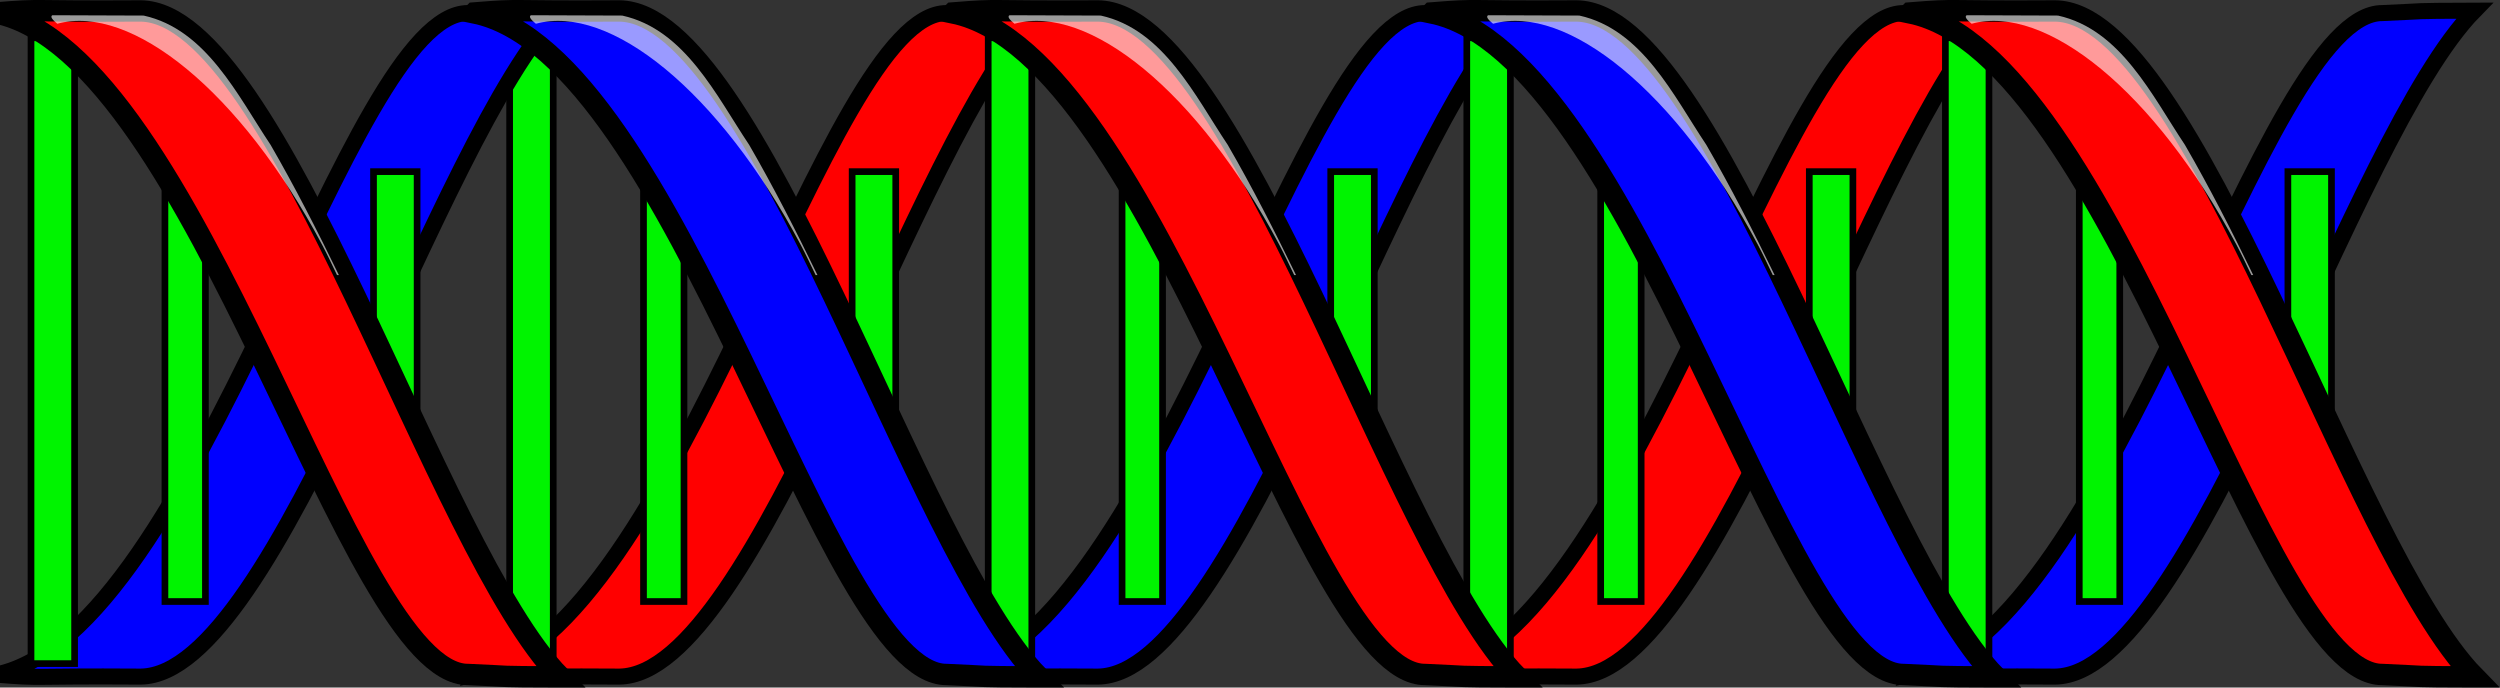 <?xml version="1.0" encoding="UTF-8" standalone="no"?>
<!-- Created with Inkscape (http://www.inkscape.org/) -->

<svg
   xmlns:dc="http://purl.org/dc/elements/1.1/"
   xmlns:cc="http://creativecommons.org/ns#"
   xmlns:rdf="http://www.w3.org/1999/02/22-rdf-syntax-ns#"
   xmlns:svg="http://www.w3.org/2000/svg"
   xmlns="http://www.w3.org/2000/svg"
   xmlns:sodipodi="http://sodipodi.sourceforge.net/DTD/sodipodi-0.dtd"
   xmlns:inkscape="http://www.inkscape.org/namespaces/inkscape"
   id="svg6323"
   sodipodi:docname="DNA.svg"
   inkscape:export-filename="/home/nathan/Desktop/Anthony Liekens/double_helix_anthony_lie_01.png"
   viewBox="0 0 467.8 128.65"
   sodipodi:version="0.32"
   inkscape:export-xdpi="89.460815"
   version="1.0"
   inkscape:output_extension="org.inkscape.output.svg.inkscape"
   inkscape:export-ydpi="89.460815"
   inkscape:version="0.92.3 (2405546, 2018-03-11)">
  <rect x="0" y="0" width="467.8" height="128.65" fill="#333333" stroke="none"/>
  <defs
     id="defs1476" />
  <sodipodi:namedview
     id="base"
     bordercolor="#ffffff"
     inkscape:pageshadow="0"
     inkscape:guide-bbox="true"
     pagecolor="#ffffff"
     inkscape:zoom="1.9388521"
     inkscape:window-width="3840"
     borderlayer="true"
     showgrid="false"
     borderopacity="0.0"
     inkscape:current-layer="layer1"
     inkscape:cx="152.11018"
     inkscape:cy="64.326795"
     showguides="true"
     inkscape:window-y="0"
     inkscape:window-x="0"
     inkscape:window-height="2136"
     showborder="true"
     inkscape:pageopacity="0.0"
     inkscape:document-units="px"
     inkscape:window-maximized="1" />
  <g
     id="layer1"
     inkscape:label="Layer 1"
     inkscape:groupmode="layer"
     transform="translate(118.38 -88.104)">
    <g
       id="g2411"
       transform="matrix(-1,0,0,1,228.263,0)">
      <path
         id="path6644"
         d="m -10.795,214.34 c -9.503,0.76 -5.265,0.22 -27.113,0.37 -25.776,-0.31 -55.221,-100.88 -78.472,-124.61 13.37,0.053 7.61,0.053 17.22,0.452 22.471,-0.204 50.376,115.95 88.365,123.79 z"
         style="fill:#0000ff;stroke:#000000;stroke-width:3"
         sodipodi:nodetypes="ccccc"
         inkscape:connector-curvature="0" />
      <rect
         id="rect6692"
         style="fill:#00f400;stroke:#000000;stroke-width:1.25"
         transform="scale(-1,1)"
         height="100.87"
         width="7.574"
         y="99.79"
         x="42.431" />
      <path
         id="path6761"
         d="m 78.758,214.34 c -9.503,0.76 -5.265,0.22 -27.113,0.37 C 25.869,214.4 -3.576,113.83 -26.831,90.1 c 13.372,0.053 7.611,0.053 17.225,0.452 22.471,-0.204 50.375,115.95 88.364,123.79 z"
         style="fill:#ff0000;stroke:#000000;stroke-width:3"
         sodipodi:nodetypes="ccccc"
         inkscape:connector-curvature="0" />
      <rect
         id="rect6690"
         style="fill:#00f400;stroke:#000000;stroke-width:1.25"
         transform="scale(-1,1)"
         height="117.11"
         width="8.157"
         y="95.169"
         x="17.378" />
      <rect
         id="rect6694"
         style="fill:#00f400;stroke:#000000;stroke-width:1.25"
         transform="scale(-1,1)"
         height="72.827"
         width="8.157"
         y="120.22"
         x="81.466" />
      <path
         id="path6646"
         d="m -10.795,90.523 c -9.503,-0.76 -5.265,-0.223 -27.113,-0.369 -25.776,0.312 -55.221,100.88 -78.472,124.61 13.37,-0.05 7.61,-0.05 17.22,-0.45 22.471,0.2 50.376,-115.95 88.365,-123.79 z"
         style="fill:#ff0000;stroke:#000000;stroke-width:4"
         sodipodi:nodetypes="ccccc"
         inkscape:connector-curvature="0" />
      <path
         id="path6733"
         style="fill:#ffffff;fill-opacity:0.603"
         d="m -21.355,90.955 c -5.698,0.02 -11.396,0.043 -17.093,0.063 -11.743,2.593 -17.592,14.982 -23.75,24.192 -4.598,7.94 -8.772,16.12 -12.782,24.37 h 0.344 c 0.907,-1.89 1.786,-3.78 2.781,-5.66 15.287,-28.78 35.738,-45.152 49.563,-41.371 0.867,-0.711 1.392,-1.301 0.937,-1.594 z"
         inkscape:connector-curvature="0" />
      <rect
         id="rect6763"
         style="fill:#00f400;stroke:#000000;stroke-width:1.25"
         transform="scale(-1,1)"
         height="100.87"
         width="7.574"
         y="99.79"
         x="-47.123" />
      <path
         id="path6775"
         d="m 168.31,214.34 c -9.5,0.76 -5.26,0.22 -27.11,0.37 C 115.42,214.4 85.977,113.83 62.722,90.1 c 13.372,0.053 7.612,0.053 17.225,0.452 22.473,-0.204 50.373,115.95 88.363,123.79 z"
         style="fill:#0000ff;stroke:#000000;stroke-width:3"
         sodipodi:nodetypes="ccccc"
         inkscape:connector-curvature="0" />
      <rect
         id="rect6765"
         style="fill:#00f400;stroke:#000000;stroke-width:1.25"
         transform="scale(-1,1)"
         height="117.11"
         width="8.157"
         y="95.169"
         x="-72.175" />
      <rect
         id="rect6767"
         style="fill:#00f400;stroke:#000000;stroke-width:1.25"
         transform="scale(-1,1)"
         height="72.827"
         width="8.157"
         y="120.22"
         x="-8.087" />
      <path
         id="path6769"
         d="m 78.758,90.523 c -9.503,-0.76 -5.265,-0.223 -27.113,-0.369 -25.776,0.312 -55.221,100.88 -78.476,124.61 13.372,-0.05 7.611,-0.05 17.225,-0.45 22.471,0.2 50.375,-115.95 88.364,-123.79 z"
         style="fill:#0000ff;stroke:#000000;stroke-width:4"
         sodipodi:nodetypes="ccccc"
         inkscape:connector-curvature="0" />
      <path
         id="path6771"
         style="fill:#ffffff;fill-opacity:0.603"
         d="m 68.199,90.955 c -5.698,0.02 -11.396,0.043 -17.094,0.063 -11.742,2.593 -17.592,14.982 -23.75,24.192 -4.597,7.94 -8.772,16.12 -12.781,24.37 h 0.343 c 0.908,-1.89 1.786,-3.78 2.782,-5.66 15.286,-28.78 35.738,-45.152 49.562,-41.371 0.868,-0.711 1.392,-1.301 0.938,-1.594 z"
         inkscape:connector-curvature="0" />
      <rect
         id="rect6777"
         style="fill:#00f400;stroke:#000000;stroke-width:1.25"
         transform="scale(-1,1)"
         height="100.87"
         width="7.574"
         y="99.79"
         x="-136.68" />
      <path
         id="path6789"
         d="m 257.86,214.34 c -9.5,0.76 -5.26,0.22 -27.11,0.37 -25.77,-0.31 -55.22,-100.88 -78.47,-124.61 13.37,0.053 7.61,0.053 17.22,0.452 22.47,-0.204 50.38,115.95 88.36,123.79 z"
         style="fill:#ff0000;stroke:#000000;stroke-width:3"
         sodipodi:nodetypes="ccccc"
         inkscape:connector-curvature="0" />
      <rect
         id="rect6779"
         style="fill:#00f400;stroke:#000000;stroke-width:1.25"
         transform="scale(-1,1)"
         height="117.11"
         width="8.157"
         y="95.169"
         x="-161.73" />
      <rect
         id="rect6781"
         style="fill:#00f400;stroke:#000000;stroke-width:1.25"
         transform="scale(-1,1)"
         height="72.827"
         width="8.157"
         y="120.22"
         x="-97.64" />
      <path
         id="path6783"
         d="m 168.31,90.523 c -9.5,-0.76 -5.26,-0.223 -27.11,-0.369 -25.78,0.312 -55.223,100.88 -78.478,124.61 13.372,-0.05 7.612,-0.05 17.225,-0.45 22.473,0.2 50.373,-115.95 88.363,-123.79 z"
         style="fill:#ff0000;stroke:#000000;stroke-width:4"
         sodipodi:nodetypes="ccccc"
         inkscape:connector-curvature="0" />
      <path
         id="path6785"
         style="fill:#ffffff;fill-opacity:0.603"
         d="m 157.75,90.955 c -5.7,0.02 -11.39,0.043 -17.09,0.063 -11.74,2.593 -17.59,14.982 -23.75,24.192 -4.6,7.94 -8.77,16.12 -12.78,24.37 h 0.34 c 0.91,-1.89 1.79,-3.78 2.78,-5.66 15.29,-28.78 35.74,-45.152 49.56,-41.371 0.87,-0.711 1.4,-1.301 0.94,-1.594 z"
         inkscape:connector-curvature="0" />
      <rect
         id="rect6791"
         style="fill:#00f400;stroke:#000000;stroke-width:1.25"
         transform="scale(-1,1)"
         height="100.87"
         width="7.574"
         y="99.79"
         x="-226.23" />
      <rect
         id="rect6793"
         style="fill:#00f400;stroke:#000000;stroke-width:1.25"
         transform="scale(-1,1)"
         height="117.11"
         width="8.157"
         y="95.169"
         x="-251.28" />
      <rect
         id="rect6795"
         style="fill:#00f400;stroke:#000000;stroke-width:1.25"
         transform="scale(-1,1)"
         height="72.827"
         width="8.157"
         y="120.22"
         x="-187.19" />
      <path
         id="path6803"
         d="m 347.42,214.34 c -9.5,0.76 -5.27,0.22 -27.11,0.37 -25.78,-0.31 -55.23,-100.88 -78.48,-124.61 13.37,0.053 7.61,0.053 17.22,0.452 22.47,-0.204 50.38,115.95 88.37,123.79 z"
         style="fill:#0000ff;stroke:#000000;stroke-width:3"
         sodipodi:nodetypes="ccccc"
         inkscape:connector-curvature="0" />
      <path
         id="path6797"
         d="m 257.86,90.523 c -9.5,-0.76 -5.26,-0.223 -27.11,-0.369 -25.77,0.312 -55.22,100.88 -78.47,124.61 13.37,-0.05 7.61,-0.05 17.22,-0.45 22.47,0.2 50.38,-115.95 88.36,-123.79 z"
         style="fill:#0000ff;stroke:#000000;stroke-width:4"
         sodipodi:nodetypes="ccccc"
         inkscape:connector-curvature="0" />
      <path
         id="path6799"
         style="fill:#ffffff;fill-opacity:0.603"
         d="m 247.31,90.955 c -5.7,0.02 -11.4,0.043 -17.1,0.063 -11.74,2.593 -17.59,14.982 -23.75,24.192 -4.6,7.94 -8.77,16.12 -12.78,24.37 h 0.34 c 0.91,-1.89 1.79,-3.78 2.79,-5.66 15.28,-28.78 35.73,-45.152 49.56,-41.371 0.87,-0.711 1.39,-1.301 0.94,-1.594 z"
         inkscape:connector-curvature="0" />
      <rect
         id="rect6805"
         style="fill:#00f400;stroke:#000000;stroke-width:1.25"
         transform="scale(-1,1)"
         height="100.87"
         width="7.574"
         y="99.79"
         x="-315.78" />
      <rect
         id="rect6807"
         style="fill:#00f400;stroke:#000000;stroke-width:1.25"
         transform="scale(-1,1)"
         height="117.11"
         width="8.157"
         y="95.169"
         x="-340.84" />
      <rect
         id="rect6809"
         style="fill:#00f400;stroke:#000000;stroke-width:1.25"
         transform="scale(-1,1)"
         height="72.827"
         width="8.157"
         y="120.22"
         x="-276.75" />
      <path
         id="path6811"
         d="m 347.42,90.523 c -9.5,-0.76 -5.27,-0.223 -27.11,-0.369 -25.78,0.312 -55.23,100.88 -78.48,124.61 13.37,-0.05 7.61,-0.05 17.22,-0.45 22.47,0.2 50.38,-115.95 88.37,-123.79 z"
         style="fill:#ff0000;stroke:#000000;stroke-width:4"
         sodipodi:nodetypes="ccccc"
         inkscape:connector-curvature="0" />
      <path
         id="path6813"
         style="fill:#ffffff;fill-opacity:0.603"
         d="m 336.86,90.955 c -5.7,0.02 -11.4,0.043 -17.1,0.063 -11.74,2.593 -17.59,14.982 -23.75,24.192 -4.59,7.94 -8.77,16.12 -12.78,24.37 h 0.35 c 0.9,-1.89 1.78,-3.78 2.78,-5.66 15.29,-28.78 35.74,-45.152 49.56,-41.371 0.87,-0.711 1.39,-1.301 0.94,-1.594 z"
         inkscape:connector-curvature="0" />
    </g>
  </g>
</svg>
